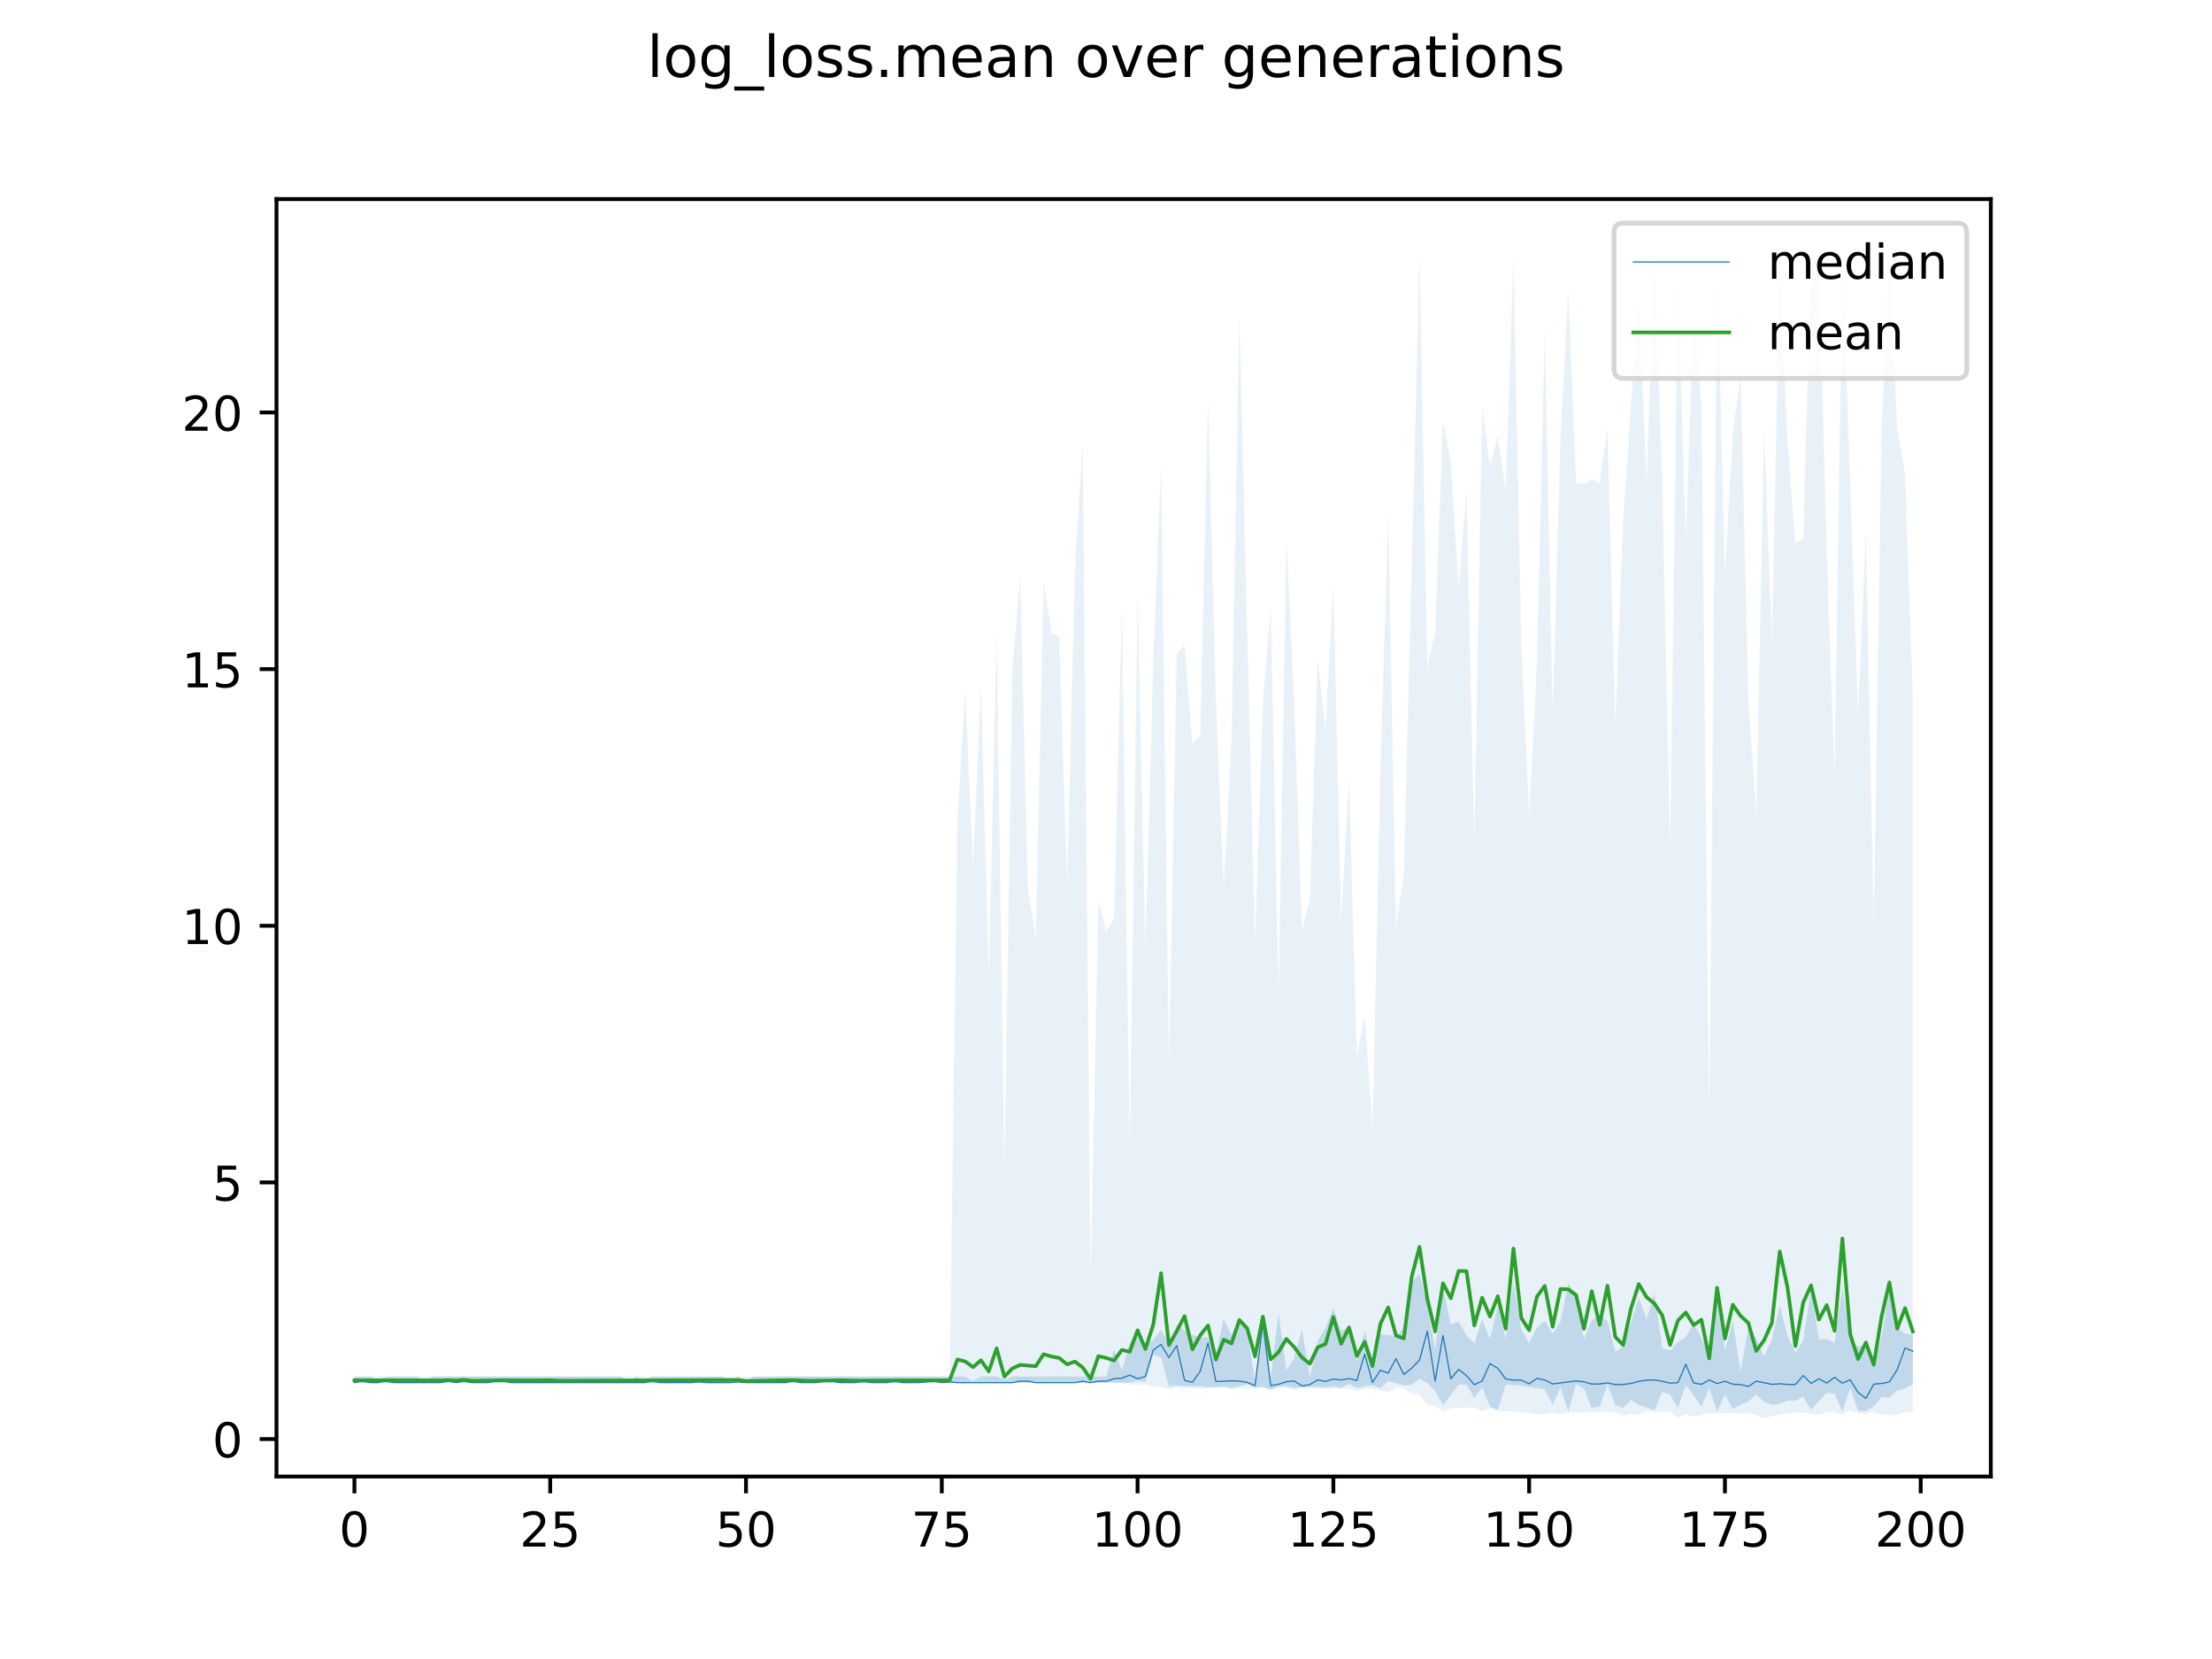 <?xml version="1.0" encoding="utf-8" standalone="no"?>
<!DOCTYPE svg PUBLIC "-//W3C//DTD SVG 1.1//EN"
  "http://www.w3.org/Graphics/SVG/1.1/DTD/svg11.dtd">
<!-- Created with matplotlib (https://matplotlib.org/) -->
<svg height="345.6pt" version="1.1" viewBox="0 0 460.8 345.6" width="460.8pt" xmlns="http://www.w3.org/2000/svg" xmlns:xlink="http://www.w3.org/1999/xlink">
 <defs>
  <style type="text/css">
*{stroke-linecap:butt;stroke-linejoin:round;}
  </style>
 </defs>
 <g id="figure_1">
  <g id="patch_1">
   <path d="M 0 345.6 
L 460.8 345.6 
L 460.8 0 
L 0 0 
z
" style="fill:#ffffff;"/>
  </g>
  <g id="axes_1">
   <g id="patch_2">
    <path d="M 57.6 307.584 
L 414.72 307.584 
L 414.72 41.472 
L 57.6 41.472 
z
" style="fill:#ffffff;"/>
   </g>
   <g id="PolyCollection_1">
    <path clip-path="url(#pe22c0d6cf0)" d="M 73.833 286.756 
L 73.833 288.034 
L 75.464 288.034 
L 77.096 288.034 
L 78.727 288.034 
L 80.358 288.034 
L 81.99 288.034 
L 83.621 288.034 
L 85.253 288.034 
L 86.884 288.034 
L 88.516 288.034 
L 90.147 288.034 
L 91.778 288.034 
L 93.41 288.034 
L 95.041 288.034 
L 96.673 288.034 
L 98.304 288.034 
L 99.936 288.034 
L 101.567 288.034 
L 103.198 288.034 
L 104.83 288.034 
L 106.461 288.034 
L 108.093 288.034 
L 109.724 288.034 
L 111.356 288.034 
L 112.987 288.034 
L 114.618 288.034 
L 116.25 288.034 
L 117.881 288.034 
L 119.513 288.034 
L 121.144 288.034 
L 122.776 288.034 
L 124.407 288.034 
L 126.038 288.034 
L 127.67 288.034 
L 129.301 288.034 
L 130.933 288.034 
L 132.564 288.034 
L 134.196 288.034 
L 135.827 288.034 
L 137.458 288.034 
L 139.09 288.034 
L 140.721 288.034 
L 142.353 288.034 
L 143.984 288.034 
L 145.616 288.034 
L 147.247 288.034 
L 148.879 288.034 
L 150.51 288.034 
L 152.141 288.034 
L 153.773 288.034 
L 155.404 288.034 
L 157.036 288.034 
L 158.667 288.034 
L 160.299 288.034 
L 161.93 288.034 
L 163.561 288.034 
L 165.193 288.034 
L 166.824 288.034 
L 168.456 288.034 
L 170.087 288.034 
L 171.719 288.034 
L 173.35 288.034 
L 174.981 288.034 
L 176.613 288.034 
L 178.244 288.034 
L 179.876 288.034 
L 181.507 288.034 
L 183.139 288.034 
L 184.77 288.034 
L 186.401 288.034 
L 188.033 288.034 
L 189.664 288.034 
L 191.296 288.034 
L 192.927 288.034 
L 194.559 288.034 
L 196.19 288.034 
L 197.821 288.034 
L 199.453 288.034 
L 201.084 288.034 
L 202.716 288.034 
L 204.347 288.034 
L 205.979 288.034 
L 207.61 288.034 
L 209.241 288.034 
L 210.873 288.034 
L 212.504 288.034 
L 214.136 288.034 
L 215.767 288.034 
L 217.399 288.034 
L 219.03 288.034 
L 220.661 288.034 
L 222.293 288.034 
L 223.924 288.034 
L 225.556 288.034 
L 227.187 288.034 
L 228.819 288.034 
L 230.45 288.034 
L 232.081 288.034 
L 233.713 288.034 
L 235.344 288.034 
L 236.976 287.594 
L 238.607 287.892 
L 240.239 282.229 
L 241.87 282.764 
L 243.501 288.797 
L 245.133 288.596 
L 246.764 288.732 
L 248.396 288.774 
L 250.027 288.732 
L 251.659 288.967 
L 253.29 288.964 
L 254.921 288.78 
L 256.553 289.109 
L 258.184 288.8 
L 259.816 288.302 
L 261.447 289.058 
L 263.079 288.851 
L 264.71 289.42 
L 266.341 288.803 
L 267.973 288.799 
L 269.604 289.124 
L 271.236 288.995 
L 272.867 288.938 
L 274.499 288.879 
L 276.13 289.029 
L 277.761 288.79 
L 279.393 289.077 
L 281.024 288.271 
L 282.656 289.143 
L 284.287 288.79 
L 285.919 288.574 
L 287.55 289.124 
L 289.181 287.703 
L 290.813 288.166 
L 292.444 288.612 
L 294.076 288.456 
L 295.707 287.211 
L 297.339 288.088 
L 298.97 289.781 
L 300.601 292.646 
L 302.233 290.585 
L 303.864 288.452 
L 305.496 288.416 
L 307.127 291.226 
L 308.759 288.979 
L 310.39 293.048 
L 312.021 293.684 
L 313.653 288.461 
L 315.284 288.545 
L 316.916 288.662 
L 318.547 288.937 
L 320.179 289.121 
L 321.81 289.468 
L 323.441 292.607 
L 325.073 289.025 
L 326.704 294.066 
L 328.336 288.288 
L 329.967 289.307 
L 331.599 293.329 
L 333.23 293.048 
L 334.862 288.417 
L 336.493 292.686 
L 338.124 293.329 
L 339.756 291.658 
L 341.387 292.711 
L 343.019 293.219 
L 344.65 293.806 
L 346.282 289.927 
L 347.913 290.54 
L 349.544 293.289 
L 351.176 288.516 
L 352.807 290.72 
L 354.439 292.987 
L 356.07 289.198 
L 357.702 294.016 
L 359.333 290.483 
L 360.964 293.508 
L 362.596 292.637 
L 364.227 291.931 
L 365.859 290.517 
L 367.49 292.04 
L 369.122 292.635 
L 370.753 292.456 
L 372.384 291.749 
L 374.016 291.811 
L 375.647 290.941 
L 377.279 293.687 
L 378.91 291.873 
L 380.542 290.181 
L 382.173 290.25 
L 383.804 294.118 
L 385.436 289.127 
L 387.067 293.883 
L 388.699 293.991 
L 390.33 292.973 
L 391.962 291.063 
L 393.593 291.172 
L 395.224 289.65 
L 396.856 289.222 
L 398.487 288.408 
L 398.487 278.122 
L 398.487 278.122 
L 396.856 277.792 
L 395.224 276.432 
L 393.593 268.264 
L 391.962 278.577 
L 390.33 284.242 
L 388.699 280.137 
L 387.067 280.489 
L 385.436 279.272 
L 383.804 268.115 
L 382.173 279.707 
L 380.542 278.914 
L 378.91 279.051 
L 377.279 268.68 
L 375.647 279.129 
L 374.016 281.825 
L 372.384 278.315 
L 370.753 272.015 
L 369.122 278.996 
L 367.49 282.553 
L 365.859 278.74 
L 364.227 276.407 
L 362.596 285.78 
L 360.964 275.079 
L 359.333 281.449 
L 357.702 268.52 
L 356.07 282.358 
L 354.439 278.676 
L 352.807 275.688 
L 351.176 278.63 
L 349.544 279.509 
L 347.913 281.356 
L 346.282 280.813 
L 344.65 269.308 
L 343.019 274.872 
L 341.387 270.287 
L 339.756 275.617 
L 338.124 280.523 
L 336.493 281.607 
L 334.862 275.163 
L 333.23 274.027 
L 331.599 275.003 
L 329.967 278.973 
L 328.336 270.035 
L 326.704 267.226 
L 325.073 275.38 
L 323.441 277.821 
L 321.81 275.104 
L 320.179 276.623 
L 318.547 279.814 
L 316.916 276.977 
L 315.284 267.179 
L 313.653 278.936 
L 312.021 271.959 
L 310.39 279.047 
L 308.759 274.735 
L 307.127 279.818 
L 305.496 278.21 
L 303.864 275.302 
L 302.233 275.877 
L 300.601 268.264 
L 298.97 281.058 
L 297.339 271.954 
L 295.707 265.342 
L 294.076 267.035 
L 292.444 276.454 
L 290.813 278.461 
L 289.181 278.067 
L 287.55 277.99 
L 285.919 283.04 
L 284.287 277.375 
L 282.656 283.539 
L 281.024 276.377 
L 279.393 277.268 
L 277.761 272.47 
L 276.13 276.598 
L 274.499 279.243 
L 272.867 286.954 
L 271.236 276.979 
L 269.604 282.911 
L 267.973 285.458 
L 266.341 273.483 
L 264.71 287.21 
L 263.079 274.413 
L 261.447 287.47 
L 259.816 277.558 
L 258.184 274.577 
L 256.553 278.117 
L 254.921 274.702 
L 253.29 282.433 
L 251.659 278.582 
L 250.027 278.59 
L 248.396 278.081 
L 246.764 277.101 
L 245.133 276.007 
L 243.501 279.978 
L 241.87 277.021 
L 240.239 279.121 
L 238.607 279.963 
L 236.976 276.761 
L 235.344 279.751 
L 233.713 285.411 
L 232.081 281.066 
L 230.45 286.756 
L 228.819 286.756 
L 227.187 286.756 
L 225.556 286.756 
L 223.924 286.756 
L 222.293 286.756 
L 220.661 286.756 
L 219.03 286.756 
L 217.399 286.756 
L 215.767 286.756 
L 214.136 286.756 
L 212.504 286.756 
L 210.873 286.756 
L 209.241 287.481 
L 207.61 286.756 
L 205.979 286.756 
L 204.347 286.756 
L 202.716 287.723 
L 201.084 286.756 
L 199.453 286.756 
L 197.821 286.756 
L 196.19 286.756 
L 194.559 286.756 
L 192.927 286.756 
L 191.296 286.756 
L 189.664 286.756 
L 188.033 286.756 
L 186.401 286.756 
L 184.77 286.756 
L 183.139 286.756 
L 181.507 286.756 
L 179.876 286.756 
L 178.244 286.756 
L 176.613 286.756 
L 174.981 286.756 
L 173.35 286.756 
L 171.719 286.756 
L 170.087 286.756 
L 168.456 286.756 
L 166.824 286.756 
L 165.193 286.756 
L 163.561 286.756 
L 161.93 286.756 
L 160.299 286.756 
L 158.667 286.756 
L 157.036 286.756 
L 155.404 287.723 
L 153.773 286.756 
L 152.141 287.723 
L 150.51 286.756 
L 148.879 286.756 
L 147.247 286.756 
L 145.616 286.756 
L 143.984 286.756 
L 142.353 286.756 
L 140.721 286.756 
L 139.09 286.756 
L 137.458 286.756 
L 135.827 286.756 
L 134.196 287.481 
L 132.564 286.756 
L 130.933 287.723 
L 129.301 286.756 
L 127.67 286.756 
L 126.038 286.756 
L 124.407 286.756 
L 122.776 286.756 
L 121.144 286.756 
L 119.513 286.756 
L 117.881 286.756 
L 116.25 286.756 
L 114.618 286.756 
L 112.987 286.756 
L 111.356 286.756 
L 109.724 286.756 
L 108.093 286.756 
L 106.461 286.756 
L 104.83 286.756 
L 103.198 286.756 
L 101.567 286.756 
L 99.936 286.756 
L 98.304 286.756 
L 96.673 286.756 
L 95.041 286.756 
L 93.41 286.756 
L 91.778 286.756 
L 90.147 286.756 
L 88.516 287.723 
L 86.884 286.756 
L 85.253 286.756 
L 83.621 286.756 
L 81.99 286.756 
L 80.358 286.756 
L 78.727 287.481 
L 77.096 286.756 
L 75.464 286.756 
L 73.833 286.756 
z
" style="fill:#1f77b4;fill-opacity:0.2;"/>
   </g>
   <g id="PolyCollection_2">
    <path clip-path="url(#pe22c0d6cf0)" d="M 73.833 286.756 
L 73.833 288.034 
L 75.464 288.034 
L 77.096 288.034 
L 78.727 288.034 
L 80.358 288.034 
L 81.99 288.034 
L 83.621 288.034 
L 85.253 288.034 
L 86.884 288.034 
L 88.516 288.034 
L 90.147 288.034 
L 91.778 288.034 
L 93.41 288.034 
L 95.041 288.034 
L 96.673 288.034 
L 98.304 288.034 
L 99.936 288.034 
L 101.567 288.034 
L 103.198 288.034 
L 104.83 288.034 
L 106.461 288.034 
L 108.093 288.034 
L 109.724 288.034 
L 111.356 288.034 
L 112.987 288.034 
L 114.618 288.034 
L 116.25 288.034 
L 117.881 288.034 
L 119.513 288.034 
L 121.144 288.034 
L 122.776 288.034 
L 124.407 288.034 
L 126.038 288.034 
L 127.67 288.034 
L 129.301 288.034 
L 130.933 288.034 
L 132.564 288.034 
L 134.196 288.034 
L 135.827 288.034 
L 137.458 288.034 
L 139.09 288.034 
L 140.721 288.034 
L 142.353 288.034 
L 143.984 288.034 
L 145.616 288.034 
L 147.247 288.034 
L 148.879 288.034 
L 150.51 288.034 
L 152.141 288.034 
L 153.773 288.034 
L 155.404 288.034 
L 157.036 288.034 
L 158.667 288.034 
L 160.299 288.034 
L 161.93 288.034 
L 163.561 288.034 
L 165.193 288.034 
L 166.824 288.034 
L 168.456 288.034 
L 170.087 288.034 
L 171.719 288.034 
L 173.35 288.034 
L 174.981 288.034 
L 176.613 288.034 
L 178.244 288.034 
L 179.876 288.034 
L 181.507 288.034 
L 183.139 288.034 
L 184.77 288.034 
L 186.401 288.034 
L 188.033 288.034 
L 189.664 288.034 
L 191.296 288.034 
L 192.927 288.034 
L 194.559 288.034 
L 196.19 288.034 
L 197.821 288.034 
L 199.453 288.034 
L 201.084 288.034 
L 202.716 288.034 
L 204.347 288.034 
L 205.979 288.034 
L 207.61 288.034 
L 209.241 288.034 
L 210.873 288.034 
L 212.504 288.034 
L 214.136 288.034 
L 215.767 288.034 
L 217.399 288.034 
L 219.03 288.034 
L 220.661 288.034 
L 222.293 288.034 
L 223.924 288.034 
L 225.556 288.034 
L 227.187 288.034 
L 228.819 288.034 
L 230.45 288.034 
L 232.081 288.034 
L 233.713 288.145 
L 235.344 288.409 
L 236.976 288.403 
L 238.607 288.445 
L 240.239 288.929 
L 241.87 288.947 
L 243.501 289.369 
L 245.133 289.095 
L 246.764 289.178 
L 248.396 289.091 
L 250.027 289.295 
L 251.659 289.212 
L 253.29 289.18 
L 254.921 289.103 
L 256.553 289.324 
L 258.184 289.2 
L 259.816 289.172 
L 261.447 289.177 
L 263.079 289.152 
L 264.71 289.673 
L 266.341 289.129 
L 267.973 289.121 
L 269.604 289.648 
L 271.236 289.141 
L 272.867 289.144 
L 274.499 289.31 
L 276.13 289.248 
L 277.761 289.178 
L 279.393 289.334 
L 281.024 289.13 
L 282.656 289.835 
L 284.287 289.339 
L 285.919 289.294 
L 287.55 289.651 
L 289.181 290.017 
L 290.813 289.176 
L 292.444 289.166 
L 294.076 290.431 
L 295.707 290.472 
L 297.339 292.653 
L 298.97 292.953 
L 300.601 294.035 
L 302.233 293.375 
L 303.864 293.267 
L 305.496 293.278 
L 307.127 293.192 
L 308.759 294.01 
L 310.39 293.379 
L 312.021 294.049 
L 313.653 293.977 
L 315.284 294.037 
L 316.916 294.216 
L 318.547 294.311 
L 320.179 294.693 
L 321.81 294.58 
L 323.441 294.27 
L 325.073 294.646 
L 326.704 294.284 
L 328.336 294.234 
L 329.967 294.224 
L 331.599 294.2 
L 333.23 294.168 
L 334.862 294.162 
L 336.493 294.134 
L 338.124 294.893 
L 339.756 294.58 
L 341.387 294.817 
L 343.019 293.99 
L 344.65 294.169 
L 346.282 294.065 
L 347.913 294.012 
L 349.544 295.421 
L 351.176 294.617 
L 352.807 295.138 
L 354.439 294.759 
L 356.07 294.442 
L 357.702 294.43 
L 359.333 294.39 
L 360.964 294.384 
L 362.596 294.528 
L 364.227 294.394 
L 365.859 294.811 
L 367.49 295.488 
L 369.122 294.998 
L 370.753 294.676 
L 372.384 294.444 
L 374.016 294.279 
L 375.647 294.28 
L 377.279 294.461 
L 378.91 294.791 
L 380.542 294.21 
L 382.173 294.127 
L 383.804 294.828 
L 385.436 293.829 
L 387.067 294.417 
L 388.699 294.601 
L 390.33 294.089 
L 391.962 294.688 
L 393.593 294.857 
L 395.224 294.744 
L 396.856 294.105 
L 398.487 294.083 
L 398.487 145.252 
L 398.487 145.252 
L 396.856 98.699 
L 395.224 89.313 
L 393.593 53.6 
L 391.962 89.783 
L 390.33 192.78 
L 388.699 110.567 
L 387.067 148.666 
L 385.436 101.066 
L 383.804 54.131 
L 382.173 161.592 
L 380.542 114.788 
L 378.91 53.601 
L 377.279 53.568 
L 375.647 112.342 
L 374.016 113.079 
L 372.384 92.292 
L 370.753 54.085 
L 369.122 133.67 
L 367.49 89.342 
L 365.859 169.929 
L 364.227 145.814 
L 362.596 78.399 
L 360.964 90.195 
L 359.333 119.655 
L 357.702 54.164 
L 356.07 232.456 
L 354.439 84.321 
L 352.807 64.843 
L 351.176 112.682 
L 349.544 57.612 
L 347.913 177.276 
L 346.282 100.573 
L 344.65 53.568 
L 343.019 100.03 
L 341.387 61.776 
L 339.756 84.318 
L 338.124 108.356 
L 336.493 151.099 
L 334.862 88.954 
L 333.23 100.748 
L 331.599 99.813 
L 329.967 100.782 
L 328.336 100.674 
L 326.704 60.218 
L 325.073 91.507 
L 323.441 148.169 
L 321.81 68.562 
L 320.179 137.689 
L 318.547 169.768 
L 316.916 134.106 
L 315.284 53.568 
L 313.653 102.101 
L 312.021 90.757 
L 310.39 97.028 
L 308.759 84.758 
L 307.127 175.2 
L 305.496 102.105 
L 303.864 122.304 
L 302.233 96.273 
L 300.601 87.647 
L 298.97 131.403 
L 297.339 139.349 
L 295.707 53.568 
L 294.076 118.087 
L 292.444 181.569 
L 290.813 193.4 
L 289.181 107.08 
L 287.55 160.43 
L 285.919 235.102 
L 284.287 211.31 
L 282.656 219.98 
L 281.024 161.787 
L 279.393 192.08 
L 277.761 122.059 
L 276.13 151.641 
L 274.499 137.375 
L 272.867 187.26 
L 271.236 194.029 
L 269.604 145.72 
L 267.973 112.789 
L 266.341 206.584 
L 264.71 126.293 
L 263.079 146.612 
L 261.447 195.677 
L 259.816 131.387 
L 258.184 65.547 
L 256.553 154.042 
L 254.921 184.668 
L 253.29 145.827 
L 251.659 83.142 
L 250.027 153.062 
L 248.396 154.953 
L 246.764 134.341 
L 245.133 136.281 
L 243.501 221.598 
L 241.87 96.27 
L 240.239 137.938 
L 238.607 197.736 
L 236.976 123.646 
L 235.344 239.211 
L 233.713 125.95 
L 232.081 191.374 
L 230.45 194.024 
L 228.819 187.428 
L 227.187 266.235 
L 225.556 92.575 
L 223.924 118.234 
L 222.293 184.124 
L 220.661 132.786 
L 219.03 131.66 
L 217.399 121.131 
L 215.767 195.135 
L 214.136 184.941 
L 212.504 119.9 
L 210.873 139.812 
L 209.241 243.589 
L 207.61 131.766 
L 205.979 203.342 
L 204.347 142.63 
L 202.716 180.358 
L 201.084 143.425 
L 199.453 170.681 
L 197.821 286.756 
L 196.19 286.756 
L 194.559 286.756 
L 192.927 286.756 
L 191.296 286.756 
L 189.664 286.756 
L 188.033 286.756 
L 186.401 286.756 
L 184.77 286.756 
L 183.139 286.756 
L 181.507 286.756 
L 179.876 286.756 
L 178.244 286.756 
L 176.613 286.756 
L 174.981 286.756 
L 173.35 286.756 
L 171.719 286.756 
L 170.087 286.756 
L 168.456 286.756 
L 166.824 286.756 
L 165.193 286.756 
L 163.561 286.756 
L 161.93 286.756 
L 160.299 286.756 
L 158.667 286.756 
L 157.036 286.756 
L 155.404 286.756 
L 153.773 286.756 
L 152.141 286.756 
L 150.51 286.756 
L 148.879 286.756 
L 147.247 286.756 
L 145.616 286.756 
L 143.984 286.756 
L 142.353 286.756 
L 140.721 286.756 
L 139.09 286.756 
L 137.458 286.756 
L 135.827 286.756 
L 134.196 286.756 
L 132.564 286.756 
L 130.933 286.756 
L 129.301 286.756 
L 127.67 286.756 
L 126.038 286.756 
L 124.407 286.756 
L 122.776 286.756 
L 121.144 286.756 
L 119.513 286.756 
L 117.881 286.756 
L 116.25 286.756 
L 114.618 286.756 
L 112.987 286.756 
L 111.356 286.756 
L 109.724 286.756 
L 108.093 286.756 
L 106.461 286.756 
L 104.83 286.756 
L 103.198 286.756 
L 101.567 286.756 
L 99.936 286.756 
L 98.304 286.756 
L 96.673 286.756 
L 95.041 286.756 
L 93.41 286.756 
L 91.778 286.756 
L 90.147 286.756 
L 88.516 286.756 
L 86.884 286.756 
L 85.253 286.756 
L 83.621 286.756 
L 81.99 286.756 
L 80.358 286.756 
L 78.727 286.756 
L 77.096 286.756 
L 75.464 286.756 
L 73.833 286.756 
z
" style="fill:#1f77b4;fill-opacity:0.1;"/>
   </g>
   <g id="matplotlib.axis_1">
    <g id="xtick_1">
     <g id="line2d_1">
      <defs>
       <path d="M 0 0 
L 0 3.5 
" id="m40e56a252e" style="stroke:#000000;stroke-width:0.8;"/>
      </defs>
      <g>
       <use style="stroke:#000000;stroke-width:0.8;" x="73.833" xlink:href="#m40e56a252e" y="307.584"/>
      </g>
     </g>
     <g id="text_1">
      <!-- 0 -->
      <defs>
       <path d="M 31.781 66.406 
Q 24.172 66.406 20.328 58.906 
Q 16.5 51.422 16.5 36.375 
Q 16.5 21.391 20.328 13.891 
Q 24.172 6.391 31.781 6.391 
Q 39.453 6.391 43.281 13.891 
Q 47.125 21.391 47.125 36.375 
Q 47.125 51.422 43.281 58.906 
Q 39.453 66.406 31.781 66.406 
z
M 31.781 74.219 
Q 44.047 74.219 50.516 64.516 
Q 56.984 54.828 56.984 36.375 
Q 56.984 17.969 50.516 8.266 
Q 44.047 -1.422 31.781 -1.422 
Q 19.531 -1.422 13.062 8.266 
Q 6.594 17.969 6.594 36.375 
Q 6.594 54.828 13.062 64.516 
Q 19.531 74.219 31.781 74.219 
z
" id="DejaVuSans-48"/>
      </defs>
      <g transform="translate(70.651 322.182)scale(0.1 -0.1)">
       <use xlink:href="#DejaVuSans-48"/>
      </g>
     </g>
    </g>
    <g id="xtick_2">
     <g id="line2d_2">
      <g>
       <use style="stroke:#000000;stroke-width:0.8;" x="114.618" xlink:href="#m40e56a252e" y="307.584"/>
      </g>
     </g>
     <g id="text_2">
      <!-- 25 -->
      <defs>
       <path d="M 19.188 8.297 
L 53.609 8.297 
L 53.609 0 
L 7.328 0 
L 7.328 8.297 
Q 12.938 14.109 22.625 23.891 
Q 32.328 33.688 34.812 36.531 
Q 39.547 41.844 41.422 45.531 
Q 43.312 49.219 43.312 52.781 
Q 43.312 58.594 39.234 62.25 
Q 35.156 65.922 28.609 65.922 
Q 23.969 65.922 18.812 64.312 
Q 13.672 62.703 7.812 59.422 
L 7.812 69.391 
Q 13.766 71.781 18.938 73 
Q 24.125 74.219 28.422 74.219 
Q 39.75 74.219 46.484 68.547 
Q 53.219 62.891 53.219 53.422 
Q 53.219 48.922 51.531 44.891 
Q 49.859 40.875 45.406 35.406 
Q 44.188 33.984 37.641 27.219 
Q 31.109 20.453 19.188 8.297 
z
" id="DejaVuSans-50"/>
       <path d="M 10.797 72.906 
L 49.516 72.906 
L 49.516 64.594 
L 19.828 64.594 
L 19.828 46.734 
Q 21.969 47.469 24.109 47.828 
Q 26.266 48.188 28.422 48.188 
Q 40.625 48.188 47.75 41.5 
Q 54.891 34.812 54.891 23.391 
Q 54.891 11.625 47.562 5.094 
Q 40.234 -1.422 26.906 -1.422 
Q 22.312 -1.422 17.547 -0.641 
Q 12.797 0.141 7.719 1.703 
L 7.719 11.625 
Q 12.109 9.234 16.797 8.062 
Q 21.484 6.891 26.703 6.891 
Q 35.156 6.891 40.078 11.328 
Q 45.016 15.766 45.016 23.391 
Q 45.016 31 40.078 35.438 
Q 35.156 39.891 26.703 39.891 
Q 22.75 39.891 18.812 39.016 
Q 14.891 38.141 10.797 36.281 
z
" id="DejaVuSans-53"/>
      </defs>
      <g transform="translate(108.256 322.182)scale(0.1 -0.1)">
       <use xlink:href="#DejaVuSans-50"/>
       <use x="63.623" xlink:href="#DejaVuSans-53"/>
      </g>
     </g>
    </g>
    <g id="xtick_3">
     <g id="line2d_3">
      <g>
       <use style="stroke:#000000;stroke-width:0.8;" x="155.404" xlink:href="#m40e56a252e" y="307.584"/>
      </g>
     </g>
     <g id="text_3">
      <!-- 50 -->
      <g transform="translate(149.042 322.182)scale(0.1 -0.1)">
       <use xlink:href="#DejaVuSans-53"/>
       <use x="63.623" xlink:href="#DejaVuSans-48"/>
      </g>
     </g>
    </g>
    <g id="xtick_4">
     <g id="line2d_4">
      <g>
       <use style="stroke:#000000;stroke-width:0.8;" x="196.19" xlink:href="#m40e56a252e" y="307.584"/>
      </g>
     </g>
     <g id="text_4">
      <!-- 75 -->
      <defs>
       <path d="M 8.203 72.906 
L 55.078 72.906 
L 55.078 68.703 
L 28.609 0 
L 18.312 0 
L 43.219 64.594 
L 8.203 64.594 
z
" id="DejaVuSans-55"/>
      </defs>
      <g transform="translate(189.827 322.182)scale(0.1 -0.1)">
       <use xlink:href="#DejaVuSans-55"/>
       <use x="63.623" xlink:href="#DejaVuSans-53"/>
      </g>
     </g>
    </g>
    <g id="xtick_5">
     <g id="line2d_5">
      <g>
       <use style="stroke:#000000;stroke-width:0.8;" x="236.976" xlink:href="#m40e56a252e" y="307.584"/>
      </g>
     </g>
     <g id="text_5">
      <!-- 100 -->
      <defs>
       <path d="M 12.406 8.297 
L 28.516 8.297 
L 28.516 63.922 
L 10.984 60.406 
L 10.984 69.391 
L 28.422 72.906 
L 38.281 72.906 
L 38.281 8.297 
L 54.391 8.297 
L 54.391 0 
L 12.406 0 
z
" id="DejaVuSans-49"/>
      </defs>
      <g transform="translate(227.432 322.182)scale(0.1 -0.1)">
       <use xlink:href="#DejaVuSans-49"/>
       <use x="63.623" xlink:href="#DejaVuSans-48"/>
       <use x="127.246" xlink:href="#DejaVuSans-48"/>
      </g>
     </g>
    </g>
    <g id="xtick_6">
     <g id="line2d_6">
      <g>
       <use style="stroke:#000000;stroke-width:0.8;" x="277.761" xlink:href="#m40e56a252e" y="307.584"/>
      </g>
     </g>
     <g id="text_6">
      <!-- 125 -->
      <g transform="translate(268.218 322.182)scale(0.1 -0.1)">
       <use xlink:href="#DejaVuSans-49"/>
       <use x="63.623" xlink:href="#DejaVuSans-50"/>
       <use x="127.246" xlink:href="#DejaVuSans-53"/>
      </g>
     </g>
    </g>
    <g id="xtick_7">
     <g id="line2d_7">
      <g>
       <use style="stroke:#000000;stroke-width:0.8;" x="318.547" xlink:href="#m40e56a252e" y="307.584"/>
      </g>
     </g>
     <g id="text_7">
      <!-- 150 -->
      <g transform="translate(309.003 322.182)scale(0.1 -0.1)">
       <use xlink:href="#DejaVuSans-49"/>
       <use x="63.623" xlink:href="#DejaVuSans-53"/>
       <use x="127.246" xlink:href="#DejaVuSans-48"/>
      </g>
     </g>
    </g>
    <g id="xtick_8">
     <g id="line2d_8">
      <g>
       <use style="stroke:#000000;stroke-width:0.8;" x="359.333" xlink:href="#m40e56a252e" y="307.584"/>
      </g>
     </g>
     <g id="text_8">
      <!-- 175 -->
      <g transform="translate(349.789 322.182)scale(0.1 -0.1)">
       <use xlink:href="#DejaVuSans-49"/>
       <use x="63.623" xlink:href="#DejaVuSans-55"/>
       <use x="127.246" xlink:href="#DejaVuSans-53"/>
      </g>
     </g>
    </g>
    <g id="xtick_9">
     <g id="line2d_9">
      <g>
       <use style="stroke:#000000;stroke-width:0.8;" x="400.119" xlink:href="#m40e56a252e" y="307.584"/>
      </g>
     </g>
     <g id="text_9">
      <!-- 200 -->
      <g transform="translate(390.575 322.182)scale(0.1 -0.1)">
       <use xlink:href="#DejaVuSans-50"/>
       <use x="63.623" xlink:href="#DejaVuSans-48"/>
       <use x="127.246" xlink:href="#DejaVuSans-48"/>
      </g>
     </g>
    </g>
   </g>
   <g id="matplotlib.axis_2">
    <g id="ytick_1">
     <g id="line2d_10">
      <defs>
       <path d="M 0 0 
L -3.5 0 
" id="m4f997b8fc7" style="stroke:#000000;stroke-width:0.8;"/>
      </defs>
      <g>
       <use style="stroke:#000000;stroke-width:0.8;" x="57.6" xlink:href="#m4f997b8fc7" y="299.782"/>
      </g>
     </g>
     <g id="text_10">
      <!-- 0 -->
      <g transform="translate(44.237 303.581)scale(0.1 -0.1)">
       <use xlink:href="#DejaVuSans-48"/>
      </g>
     </g>
    </g>
    <g id="ytick_2">
     <g id="line2d_11">
      <g>
       <use style="stroke:#000000;stroke-width:0.8;" x="57.6" xlink:href="#m4f997b8fc7" y="246.317"/>
      </g>
     </g>
     <g id="text_11">
      <!-- 5 -->
      <g transform="translate(44.237 250.116)scale(0.1 -0.1)">
       <use xlink:href="#DejaVuSans-53"/>
      </g>
     </g>
    </g>
    <g id="ytick_3">
     <g id="line2d_12">
      <g>
       <use style="stroke:#000000;stroke-width:0.8;" x="57.6" xlink:href="#m4f997b8fc7" y="192.852"/>
      </g>
     </g>
     <g id="text_12">
      <!-- 10 -->
      <g transform="translate(37.875 196.652)scale(0.1 -0.1)">
       <use xlink:href="#DejaVuSans-49"/>
       <use x="63.623" xlink:href="#DejaVuSans-48"/>
      </g>
     </g>
    </g>
    <g id="ytick_4">
     <g id="line2d_13">
      <g>
       <use style="stroke:#000000;stroke-width:0.8;" x="57.6" xlink:href="#m4f997b8fc7" y="139.388"/>
      </g>
     </g>
     <g id="text_13">
      <!-- 15 -->
      <g transform="translate(37.875 143.187)scale(0.1 -0.1)">
       <use xlink:href="#DejaVuSans-49"/>
       <use x="63.623" xlink:href="#DejaVuSans-53"/>
      </g>
     </g>
    </g>
    <g id="ytick_5">
     <g id="line2d_14">
      <g>
       <use style="stroke:#000000;stroke-width:0.8;" x="57.6" xlink:href="#m4f997b8fc7" y="85.923"/>
      </g>
     </g>
     <g id="text_14">
      <!-- 20 -->
      <g transform="translate(37.875 89.722)scale(0.1 -0.1)">
       <use xlink:href="#DejaVuSans-50"/>
       <use x="63.623" xlink:href="#DejaVuSans-48"/>
      </g>
     </g>
    </g>
   </g>
   <g id="line2d_15">
    <path clip-path="url(#pe22c0d6cf0)" d="M 73.833 288.034 
L 75.464 287.723 
L 77.096 288.034 
L 78.727 288.034 
L 80.358 287.723 
L 81.99 288.034 
L 91.778 288.034 
L 93.41 287.723 
L 95.041 288.034 
L 96.673 287.723 
L 98.304 288.034 
L 101.567 288.034 
L 103.198 287.723 
L 104.83 287.723 
L 106.461 288.034 
L 134.196 288.034 
L 135.827 287.723 
L 137.458 288.034 
L 143.984 288.034 
L 145.616 287.879 
L 147.247 288.034 
L 152.141 288.034 
L 153.773 287.879 
L 155.404 288.034 
L 163.561 288.034 
L 165.193 287.723 
L 166.824 288.034 
L 170.087 288.034 
L 171.719 287.723 
L 173.35 287.723 
L 174.981 288.034 
L 178.244 288.034 
L 179.876 287.723 
L 181.507 288.034 
L 184.77 288.034 
L 186.401 287.723 
L 188.033 288.034 
L 191.296 288.034 
L 194.559 287.723 
L 196.19 288.034 
L 197.821 287.879 
L 199.453 288.034 
L 210.873 288.034 
L 212.504 287.723 
L 214.136 287.723 
L 215.767 288.034 
L 223.924 288.034 
L 225.556 287.723 
L 227.187 288.034 
L 228.819 287.723 
L 230.45 287.723 
L 232.081 287.211 
L 233.713 287.107 
L 235.344 286.459 
L 236.976 287.224 
L 238.607 286.737 
L 240.239 281.242 
L 241.87 280.085 
L 243.501 282.815 
L 245.133 280.325 
L 246.764 287.548 
L 248.396 287.939 
L 250.027 285.658 
L 251.659 279.781 
L 253.29 287.808 
L 256.553 287.642 
L 258.184 287.708 
L 259.816 287.975 
L 261.447 288.663 
L 263.079 275.691 
L 264.71 288.654 
L 266.341 288.38 
L 267.973 287.833 
L 269.604 287.678 
L 271.236 288.718 
L 272.867 288.429 
L 274.499 287.449 
L 276.13 287.781 
L 277.761 287.281 
L 279.393 287.472 
L 281.024 287.172 
L 282.656 287.584 
L 284.287 282.09 
L 285.919 288.005 
L 287.55 285.447 
L 289.181 286.052 
L 290.813 283.053 
L 292.444 286.324 
L 294.076 285.018 
L 295.707 283.324 
L 297.339 277.319 
L 298.97 287.683 
L 300.601 278.205 
L 302.233 287.247 
L 303.864 285.267 
L 305.496 286.576 
L 307.127 288.459 
L 308.759 287.667 
L 310.39 284.05 
L 312.021 285.065 
L 313.653 287.252 
L 315.284 287.509 
L 316.916 287.49 
L 318.547 288.281 
L 320.179 287.143 
L 321.81 287.479 
L 323.441 288.301 
L 328.336 287.678 
L 329.967 287.861 
L 331.599 288.323 
L 333.23 288.3 
L 334.862 288.079 
L 336.493 288.433 
L 338.124 288.425 
L 339.756 288.198 
L 341.387 287.772 
L 343.019 287.517 
L 344.65 287.468 
L 346.282 287.74 
L 347.913 288.133 
L 349.544 288.035 
L 351.176 284.208 
L 352.807 288.082 
L 354.439 288.384 
L 356.07 287.459 
L 357.702 288.229 
L 359.333 287.741 
L 360.964 288.363 
L 362.596 288.432 
L 364.227 288.831 
L 365.859 287.715 
L 369.122 288.387 
L 370.753 288.266 
L 372.384 288.409 
L 374.016 288.424 
L 375.647 286.545 
L 377.279 288.189 
L 378.91 287.25 
L 380.542 288.115 
L 382.173 286.923 
L 383.804 288.144 
L 385.436 287.433 
L 387.067 290.067 
L 388.699 291.31 
L 390.33 288.348 
L 391.962 288.2 
L 393.593 287.892 
L 395.224 285.308 
L 396.856 280.83 
L 398.487 281.49 
L 398.487 281.49 
" style="fill:none;stroke:#1f77b4;stroke-linecap:square;stroke-width:0.25;"/>
   </g>
   <g id="line2d_16">
    <path clip-path="url(#pe22c0d6cf0)" d="M 73.833 287.537 
L 91.778 287.569 
L 93.41 287.515 
L 95.041 287.595 
L 96.673 287.448 
L 98.304 287.645 
L 104.83 287.534 
L 109.724 287.575 
L 112.987 287.556 
L 114.618 287.527 
L 116.25 287.636 
L 153.773 287.482 
L 155.404 287.675 
L 165.193 287.502 
L 168.456 287.646 
L 174.981 287.527 
L 178.244 287.613 
L 181.507 287.591 
L 197.821 287.54 
L 199.453 283.201 
L 201.084 283.624 
L 202.716 284.808 
L 204.347 283.36 
L 205.979 285.681 
L 207.61 280.887 
L 209.241 286.778 
L 210.873 285.088 
L 212.504 284.338 
L 215.767 284.61 
L 217.399 282.108 
L 219.03 282.572 
L 220.661 282.895 
L 222.293 284.225 
L 223.924 283.641 
L 225.556 284.872 
L 227.187 287.25 
L 228.819 282.498 
L 230.45 282.886 
L 232.081 283.419 
L 233.713 281.219 
L 235.344 281.596 
L 236.976 277.123 
L 238.607 281.026 
L 240.239 275.968 
L 241.87 265.238 
L 243.501 280.196 
L 245.133 277.326 
L 246.764 274.174 
L 248.396 281.092 
L 250.027 278.169 
L 251.659 276.11 
L 253.29 283.228 
L 254.921 279.08 
L 256.553 279.851 
L 258.184 274.97 
L 259.816 276.733 
L 261.447 282.545 
L 263.079 274.289 
L 264.71 283.176 
L 266.341 281.695 
L 267.973 278.907 
L 269.604 280.635 
L 271.236 282.803 
L 272.867 284.093 
L 274.499 280.673 
L 276.13 279.986 
L 277.761 274.344 
L 279.393 279.933 
L 281.024 276.515 
L 282.656 282.478 
L 284.287 279.533 
L 285.919 284.579 
L 287.55 275.811 
L 289.181 272.346 
L 290.813 278.211 
L 292.444 278.824 
L 294.076 265.972 
L 295.707 259.752 
L 297.339 270.579 
L 298.97 277.351 
L 300.601 267.328 
L 302.233 270.466 
L 303.864 264.775 
L 305.496 264.806 
L 307.127 276.115 
L 308.759 270.336 
L 310.39 274.266 
L 312.021 270.025 
L 313.653 276.797 
L 315.284 260.1 
L 316.916 274.57 
L 318.547 277.093 
L 320.179 270.097 
L 321.81 267.872 
L 323.441 276.395 
L 325.073 268.516 
L 326.704 268.583 
L 328.336 269.795 
L 329.967 276.816 
L 331.599 268.975 
L 333.23 275.975 
L 334.862 267.831 
L 336.493 278.507 
L 338.124 280.18 
L 339.756 272.612 
L 341.387 267.486 
L 343.019 270.229 
L 344.65 271.56 
L 346.282 274.029 
L 347.913 280.184 
L 349.544 275.09 
L 351.176 273.409 
L 352.807 276.048 
L 354.439 274.924 
L 356.07 282.983 
L 357.702 268.262 
L 359.333 278.844 
L 360.964 271.804 
L 362.596 274.115 
L 364.227 275.613 
L 365.859 281.436 
L 367.49 279.205 
L 369.122 275.537 
L 370.753 260.696 
L 372.384 268.271 
L 374.016 280.429 
L 375.647 271.327 
L 377.279 267.767 
L 378.91 274.889 
L 380.542 271.876 
L 382.173 277.232 
L 383.804 258.01 
L 385.436 277.924 
L 387.067 283.118 
L 388.699 279.659 
L 390.33 284.288 
L 391.962 274.284 
L 393.593 267.15 
L 395.224 276.782 
L 396.856 272.5 
L 398.487 277.371 
L 398.487 277.371 
" style="fill:none;stroke:#2ca02c;stroke-linecap:square;stroke-width:0.75;"/>
   </g>
   <g id="patch_3">
    <path d="M 57.6 307.584 
L 57.6 41.472 
" style="fill:none;stroke:#000000;stroke-linecap:square;stroke-linejoin:miter;stroke-width:0.8;"/>
   </g>
   <g id="patch_4">
    <path d="M 414.72 307.584 
L 414.72 41.472 
" style="fill:none;stroke:#000000;stroke-linecap:square;stroke-linejoin:miter;stroke-width:0.8;"/>
   </g>
   <g id="patch_5">
    <path d="M 57.6 307.584 
L 414.72 307.584 
" style="fill:none;stroke:#000000;stroke-linecap:square;stroke-linejoin:miter;stroke-width:0.8;"/>
   </g>
   <g id="patch_6">
    <path d="M 57.6 41.472 
L 414.72 41.472 
" style="fill:none;stroke:#000000;stroke-linecap:square;stroke-linejoin:miter;stroke-width:0.8;"/>
   </g>
   <g id="legend_1">
    <g id="patch_7">
     <path d="M 338.234 78.828 
L 407.72 78.828 
Q 409.72 78.828 409.72 76.828 
L 409.72 48.472 
Q 409.72 46.472 407.72 46.472 
L 338.234 46.472 
Q 336.234 46.472 336.234 48.472 
L 336.234 76.828 
Q 336.234 78.828 338.234 78.828 
z
" style="fill:#ffffff;opacity:0.8;stroke:#cccccc;stroke-linejoin:miter;"/>
    </g>
    <g id="line2d_17">
     <path d="M 340.234 54.57 
L 360.234 54.57 
" style="fill:none;stroke:#1f77b4;stroke-linecap:square;stroke-width:0.25;"/>
    </g>
    <g id="line2d_18"/>
    <g id="text_15">
     <!-- median -->
     <defs>
      <path d="M 52 44.188 
Q 55.375 50.25 60.062 53.125 
Q 64.75 56 71.094 56 
Q 79.641 56 84.281 50.016 
Q 88.922 44.047 88.922 33.016 
L 88.922 0 
L 79.891 0 
L 79.891 32.719 
Q 79.891 40.578 77.094 44.375 
Q 74.312 48.188 68.609 48.188 
Q 61.625 48.188 57.562 43.547 
Q 53.516 38.922 53.516 30.906 
L 53.516 0 
L 44.484 0 
L 44.484 32.719 
Q 44.484 40.625 41.703 44.406 
Q 38.922 48.188 33.109 48.188 
Q 26.219 48.188 22.156 43.531 
Q 18.109 38.875 18.109 30.906 
L 18.109 0 
L 9.078 0 
L 9.078 54.688 
L 18.109 54.688 
L 18.109 46.188 
Q 21.188 51.219 25.484 53.609 
Q 29.781 56 35.688 56 
Q 41.656 56 45.828 52.969 
Q 50 49.953 52 44.188 
z
" id="DejaVuSans-109"/>
      <path d="M 56.203 29.594 
L 56.203 25.203 
L 14.891 25.203 
Q 15.484 15.922 20.484 11.062 
Q 25.484 6.203 34.422 6.203 
Q 39.594 6.203 44.453 7.469 
Q 49.312 8.734 54.109 11.281 
L 54.109 2.781 
Q 49.266 0.734 44.188 -0.344 
Q 39.109 -1.422 33.891 -1.422 
Q 20.797 -1.422 13.156 6.188 
Q 5.516 13.812 5.516 26.812 
Q 5.516 40.234 12.766 48.109 
Q 20.016 56 32.328 56 
Q 43.359 56 49.781 48.891 
Q 56.203 41.797 56.203 29.594 
z
M 47.219 32.234 
Q 47.125 39.594 43.094 43.984 
Q 39.062 48.391 32.422 48.391 
Q 24.906 48.391 20.391 44.141 
Q 15.875 39.891 15.188 32.172 
z
" id="DejaVuSans-101"/>
      <path d="M 45.406 46.391 
L 45.406 75.984 
L 54.391 75.984 
L 54.391 0 
L 45.406 0 
L 45.406 8.203 
Q 42.578 3.328 38.25 0.953 
Q 33.938 -1.422 27.875 -1.422 
Q 17.969 -1.422 11.734 6.484 
Q 5.516 14.406 5.516 27.297 
Q 5.516 40.188 11.734 48.094 
Q 17.969 56 27.875 56 
Q 33.938 56 38.25 53.625 
Q 42.578 51.266 45.406 46.391 
z
M 14.797 27.297 
Q 14.797 17.391 18.875 11.75 
Q 22.953 6.109 30.078 6.109 
Q 37.203 6.109 41.297 11.75 
Q 45.406 17.391 45.406 27.297 
Q 45.406 37.203 41.297 42.844 
Q 37.203 48.484 30.078 48.484 
Q 22.953 48.484 18.875 42.844 
Q 14.797 37.203 14.797 27.297 
z
" id="DejaVuSans-100"/>
      <path d="M 9.422 54.688 
L 18.406 54.688 
L 18.406 0 
L 9.422 0 
z
M 9.422 75.984 
L 18.406 75.984 
L 18.406 64.594 
L 9.422 64.594 
z
" id="DejaVuSans-105"/>
      <path d="M 34.281 27.484 
Q 23.391 27.484 19.188 25 
Q 14.984 22.516 14.984 16.5 
Q 14.984 11.719 18.141 8.906 
Q 21.297 6.109 26.703 6.109 
Q 34.188 6.109 38.703 11.406 
Q 43.219 16.703 43.219 25.484 
L 43.219 27.484 
z
M 52.203 31.203 
L 52.203 0 
L 43.219 0 
L 43.219 8.297 
Q 40.141 3.328 35.547 0.953 
Q 30.953 -1.422 24.312 -1.422 
Q 15.922 -1.422 10.953 3.297 
Q 6 8.016 6 15.922 
Q 6 25.141 12.172 29.828 
Q 18.359 34.516 30.609 34.516 
L 43.219 34.516 
L 43.219 35.406 
Q 43.219 41.609 39.141 45 
Q 35.062 48.391 27.688 48.391 
Q 23 48.391 18.547 47.266 
Q 14.109 46.141 10.016 43.891 
L 10.016 52.203 
Q 14.938 54.109 19.578 55.047 
Q 24.219 56 28.609 56 
Q 40.484 56 46.344 49.844 
Q 52.203 43.703 52.203 31.203 
z
" id="DejaVuSans-97"/>
      <path d="M 54.891 33.016 
L 54.891 0 
L 45.906 0 
L 45.906 32.719 
Q 45.906 40.484 42.875 44.328 
Q 39.844 48.188 33.797 48.188 
Q 26.516 48.188 22.312 43.547 
Q 18.109 38.922 18.109 30.906 
L 18.109 0 
L 9.078 0 
L 9.078 54.688 
L 18.109 54.688 
L 18.109 46.188 
Q 21.344 51.125 25.703 53.562 
Q 30.078 56 35.797 56 
Q 45.219 56 50.047 50.172 
Q 54.891 44.344 54.891 33.016 
z
" id="DejaVuSans-110"/>
     </defs>
     <g transform="translate(368.234 58.07)scale(0.1 -0.1)">
      <use xlink:href="#DejaVuSans-109"/>
      <use x="97.412" xlink:href="#DejaVuSans-101"/>
      <use x="158.936" xlink:href="#DejaVuSans-100"/>
      <use x="222.412" xlink:href="#DejaVuSans-105"/>
      <use x="250.195" xlink:href="#DejaVuSans-97"/>
      <use x="311.475" xlink:href="#DejaVuSans-110"/>
     </g>
    </g>
    <g id="line2d_19">
     <path d="M 340.234 69.249 
L 360.234 69.249 
" style="fill:none;stroke:#2ca02c;stroke-linecap:square;stroke-width:0.75;"/>
    </g>
    <g id="line2d_20"/>
    <g id="text_16">
     <!-- mean -->
     <g transform="translate(368.234 72.749)scale(0.1 -0.1)">
      <use xlink:href="#DejaVuSans-109"/>
      <use x="97.412" xlink:href="#DejaVuSans-101"/>
      <use x="158.936" xlink:href="#DejaVuSans-97"/>
      <use x="220.215" xlink:href="#DejaVuSans-110"/>
     </g>
    </g>
   </g>
  </g>
  <g id="text_17">
   <!-- log_loss.mean over generations -->
   <defs>
    <path d="M 9.422 75.984 
L 18.406 75.984 
L 18.406 0 
L 9.422 0 
z
" id="DejaVuSans-108"/>
    <path d="M 30.609 48.391 
Q 23.391 48.391 19.188 42.75 
Q 14.984 37.109 14.984 27.297 
Q 14.984 17.484 19.156 11.844 
Q 23.344 6.203 30.609 6.203 
Q 37.797 6.203 41.984 11.859 
Q 46.188 17.531 46.188 27.297 
Q 46.188 37.016 41.984 42.703 
Q 37.797 48.391 30.609 48.391 
z
M 30.609 56 
Q 42.328 56 49.016 48.375 
Q 55.719 40.766 55.719 27.297 
Q 55.719 13.875 49.016 6.219 
Q 42.328 -1.422 30.609 -1.422 
Q 18.844 -1.422 12.172 6.219 
Q 5.516 13.875 5.516 27.297 
Q 5.516 40.766 12.172 48.375 
Q 18.844 56 30.609 56 
z
" id="DejaVuSans-111"/>
    <path d="M 45.406 27.984 
Q 45.406 37.75 41.375 43.109 
Q 37.359 48.484 30.078 48.484 
Q 22.859 48.484 18.828 43.109 
Q 14.797 37.75 14.797 27.984 
Q 14.797 18.266 18.828 12.891 
Q 22.859 7.516 30.078 7.516 
Q 37.359 7.516 41.375 12.891 
Q 45.406 18.266 45.406 27.984 
z
M 54.391 6.781 
Q 54.391 -7.172 48.188 -13.984 
Q 42 -20.797 29.203 -20.797 
Q 24.469 -20.797 20.266 -20.094 
Q 16.062 -19.391 12.109 -17.922 
L 12.109 -9.188 
Q 16.062 -11.328 19.922 -12.344 
Q 23.781 -13.375 27.781 -13.375 
Q 36.625 -13.375 41.016 -8.766 
Q 45.406 -4.156 45.406 5.172 
L 45.406 9.625 
Q 42.625 4.781 38.281 2.391 
Q 33.938 0 27.875 0 
Q 17.828 0 11.672 7.656 
Q 5.516 15.328 5.516 27.984 
Q 5.516 40.672 11.672 48.328 
Q 17.828 56 27.875 56 
Q 33.938 56 38.281 53.609 
Q 42.625 51.219 45.406 46.391 
L 45.406 54.688 
L 54.391 54.688 
z
" id="DejaVuSans-103"/>
    <path d="M 50.984 -16.609 
L 50.984 -23.578 
L -0.984 -23.578 
L -0.984 -16.609 
z
" id="DejaVuSans-95"/>
    <path d="M 44.281 53.078 
L 44.281 44.578 
Q 40.484 46.531 36.375 47.5 
Q 32.281 48.484 27.875 48.484 
Q 21.188 48.484 17.844 46.438 
Q 14.5 44.391 14.5 40.281 
Q 14.5 37.156 16.891 35.375 
Q 19.281 33.594 26.516 31.984 
L 29.594 31.297 
Q 39.156 29.25 43.188 25.516 
Q 47.219 21.781 47.219 15.094 
Q 47.219 7.469 41.188 3.016 
Q 35.156 -1.422 24.609 -1.422 
Q 20.219 -1.422 15.453 -0.562 
Q 10.688 0.297 5.422 2 
L 5.422 11.281 
Q 10.406 8.688 15.234 7.391 
Q 20.062 6.109 24.812 6.109 
Q 31.156 6.109 34.562 8.281 
Q 37.984 10.453 37.984 14.406 
Q 37.984 18.062 35.516 20.016 
Q 33.062 21.969 24.703 23.781 
L 21.578 24.516 
Q 13.234 26.266 9.516 29.906 
Q 5.812 33.547 5.812 39.891 
Q 5.812 47.609 11.281 51.797 
Q 16.75 56 26.812 56 
Q 31.781 56 36.172 55.266 
Q 40.578 54.547 44.281 53.078 
z
" id="DejaVuSans-115"/>
    <path d="M 10.688 12.406 
L 21 12.406 
L 21 0 
L 10.688 0 
z
" id="DejaVuSans-46"/>
    <path id="DejaVuSans-32"/>
    <path d="M 2.984 54.688 
L 12.5 54.688 
L 29.594 8.797 
L 46.688 54.688 
L 56.203 54.688 
L 35.688 0 
L 23.484 0 
z
" id="DejaVuSans-118"/>
    <path d="M 41.109 46.297 
Q 39.594 47.172 37.812 47.578 
Q 36.031 48 33.891 48 
Q 26.266 48 22.188 43.047 
Q 18.109 38.094 18.109 28.812 
L 18.109 0 
L 9.078 0 
L 9.078 54.688 
L 18.109 54.688 
L 18.109 46.188 
Q 20.953 51.172 25.484 53.578 
Q 30.031 56 36.531 56 
Q 37.453 56 38.578 55.875 
Q 39.703 55.766 41.062 55.516 
z
" id="DejaVuSans-114"/>
    <path d="M 18.312 70.219 
L 18.312 54.688 
L 36.812 54.688 
L 36.812 47.703 
L 18.312 47.703 
L 18.312 18.016 
Q 18.312 11.328 20.141 9.422 
Q 21.969 7.516 27.594 7.516 
L 36.812 7.516 
L 36.812 0 
L 27.594 0 
Q 17.188 0 13.234 3.875 
Q 9.281 7.766 9.281 18.016 
L 9.281 47.703 
L 2.688 47.703 
L 2.688 54.688 
L 9.281 54.688 
L 9.281 70.219 
z
" id="DejaVuSans-116"/>
   </defs>
   <g transform="translate(134.789 16.03)scale(0.12 -0.12)">
    <use xlink:href="#DejaVuSans-108"/>
    <use x="27.783" xlink:href="#DejaVuSans-111"/>
    <use x="88.965" xlink:href="#DejaVuSans-103"/>
    <use x="152.441" xlink:href="#DejaVuSans-95"/>
    <use x="202.441" xlink:href="#DejaVuSans-108"/>
    <use x="230.225" xlink:href="#DejaVuSans-111"/>
    <use x="291.406" xlink:href="#DejaVuSans-115"/>
    <use x="343.506" xlink:href="#DejaVuSans-115"/>
    <use x="395.605" xlink:href="#DejaVuSans-46"/>
    <use x="427.393" xlink:href="#DejaVuSans-109"/>
    <use x="524.805" xlink:href="#DejaVuSans-101"/>
    <use x="586.328" xlink:href="#DejaVuSans-97"/>
    <use x="647.607" xlink:href="#DejaVuSans-110"/>
    <use x="710.986" xlink:href="#DejaVuSans-32"/>
    <use x="742.773" xlink:href="#DejaVuSans-111"/>
    <use x="803.955" xlink:href="#DejaVuSans-118"/>
    <use x="863.135" xlink:href="#DejaVuSans-101"/>
    <use x="924.658" xlink:href="#DejaVuSans-114"/>
    <use x="965.771" xlink:href="#DejaVuSans-32"/>
    <use x="997.559" xlink:href="#DejaVuSans-103"/>
    <use x="1061.035" xlink:href="#DejaVuSans-101"/>
    <use x="1122.559" xlink:href="#DejaVuSans-110"/>
    <use x="1185.938" xlink:href="#DejaVuSans-101"/>
    <use x="1247.461" xlink:href="#DejaVuSans-114"/>
    <use x="1288.574" xlink:href="#DejaVuSans-97"/>
    <use x="1349.854" xlink:href="#DejaVuSans-116"/>
    <use x="1389.062" xlink:href="#DejaVuSans-105"/>
    <use x="1416.846" xlink:href="#DejaVuSans-111"/>
    <use x="1478.027" xlink:href="#DejaVuSans-110"/>
    <use x="1541.406" xlink:href="#DejaVuSans-115"/>
   </g>
  </g>
 </g>
 <defs>
  <clipPath id="pe22c0d6cf0">
   <rect height="266.112" width="357.12" x="57.6" y="41.472"/>
  </clipPath>
 </defs>
</svg>
